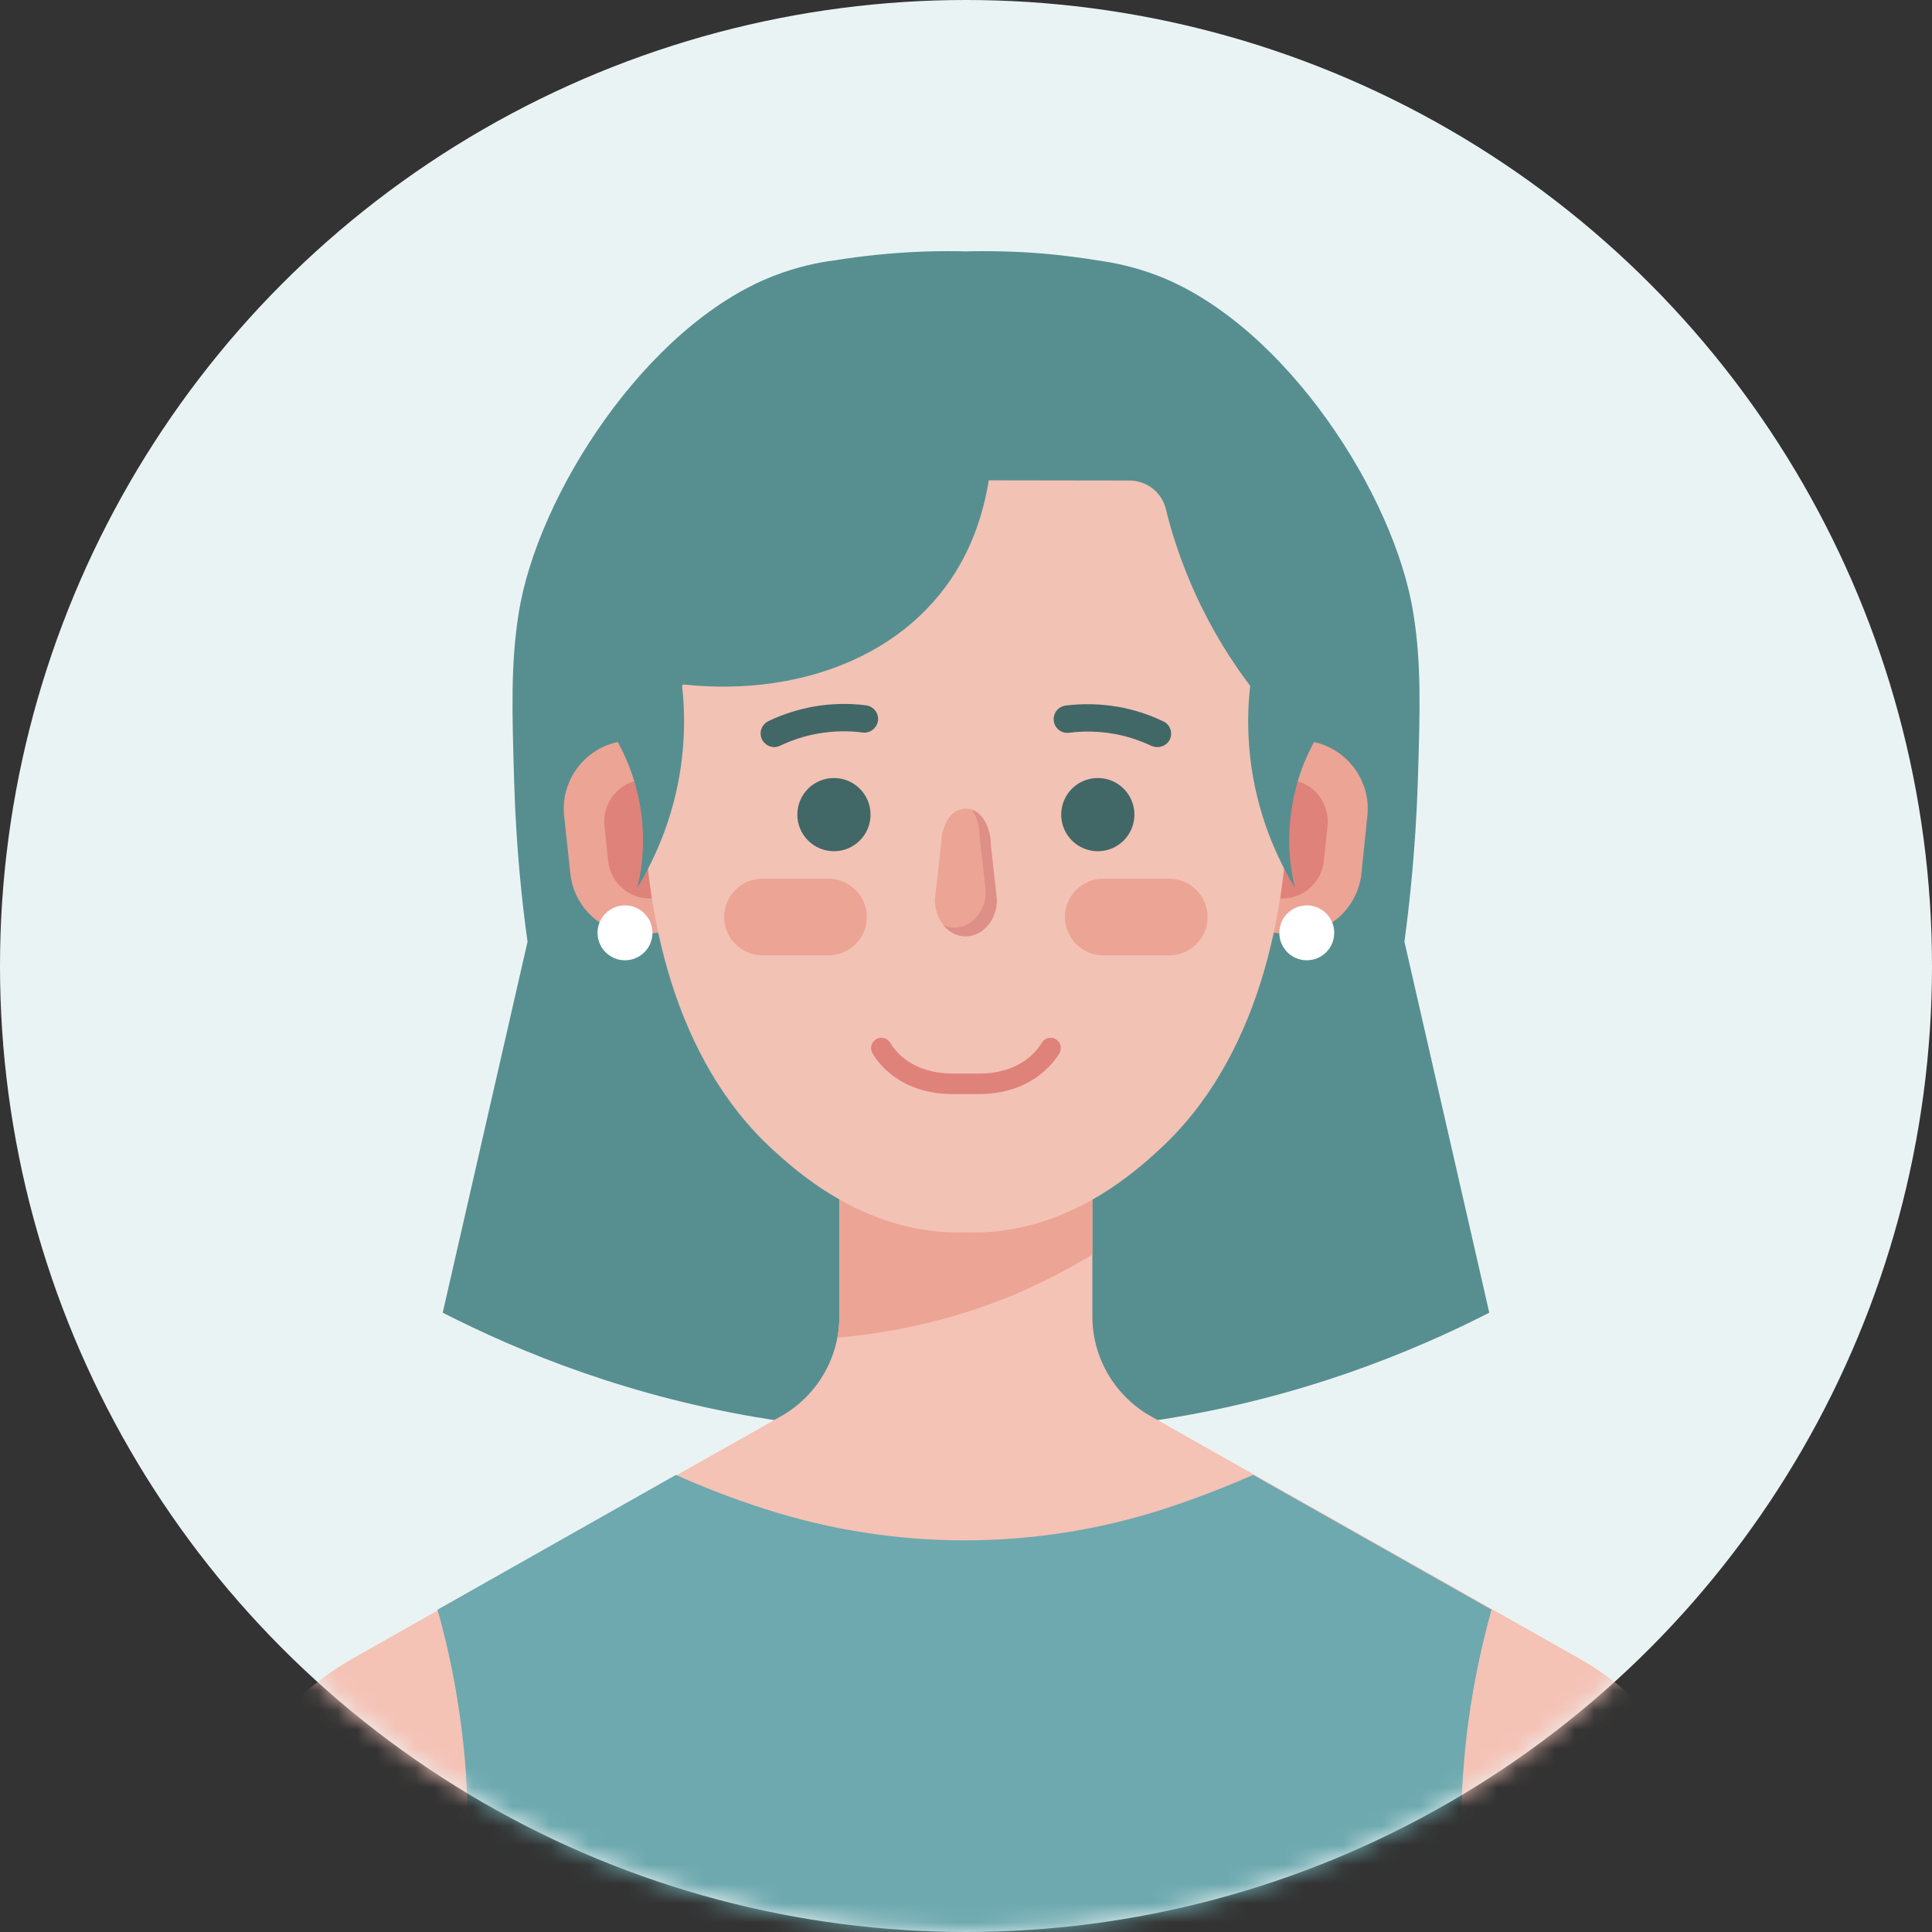 <svg width="100" height="100" viewBox="0 0 100 100" fill="none" xmlns="http://www.w3.org/2000/svg">
<rect x="0" y="0" width="100" height="100" fill="#333333" stroke="none"/>
<circle cx="50" cy="50" r="50" fill="#EAF3F4"/>
<mask id="mask0_2465_3146" style="mask-type:alpha" maskUnits="userSpaceOnUse" x="0" y="0" width="100" height="100">
<circle cx="50" cy="50" r="50" fill="#EAF3F4"/>
</mask>
<g mask="url(#mask0_2465_3146)">
<path d="M49.654 74.114C52.675 74.216 56.246 74.088 60.201 73.461C67.357 72.334 73.078 69.992 77.085 67.944C75.625 61.544 74.153 55.144 72.694 48.744C72.963 46.747 73.27 43.918 73.385 40.514C73.501 36.738 73.577 34.357 73.155 31.746C72.195 25.666 66.576 16.872 59.971 14.286C58.691 13.787 57.565 13.582 56.822 13.48C55.414 13.25 53.853 13.07 52.15 13.019C51.293 12.994 50.473 12.994 49.693 13.019H50.307C49.526 12.994 48.707 12.994 47.849 13.019C46.147 13.083 44.573 13.25 43.177 13.48C42.435 13.57 41.309 13.787 40.029 14.286C33.411 16.872 27.805 25.666 26.845 31.746C26.435 34.357 26.499 36.738 26.614 40.514C26.717 43.918 27.024 46.747 27.305 48.744C25.846 55.144 24.374 61.544 22.915 67.944C26.921 69.992 32.643 72.334 39.798 73.461C43.741 74.088 47.312 74.216 50.345 74.114" fill="#578F91"/>
<path d="M89.475 97.141C88.758 92.366 85.878 88.18 81.667 85.8L59.434 73.23C57.642 72.155 56.541 70.222 56.541 68.136V57.806H43.446V68.136C43.446 70.222 42.346 72.155 40.554 73.23L18.333 85.8C14.122 88.18 11.242 92.366 10.525 97.141L10 100.558H50H90L89.475 97.141Z" fill="#F5C2B6"/>
<path d="M50.755 67.675C53.047 66.882 54.979 65.883 56.541 64.936V57.819H43.447V68.149C43.447 68.52 43.408 68.878 43.344 69.237C45.405 69.058 47.952 68.635 50.755 67.675Z" fill="#ECA494"/>
<path d="M34.717 48.206L33.398 48.347C31.466 48.552 29.725 47.144 29.52 45.211L29.2 42.229C28.995 40.296 30.403 38.555 32.336 38.35L33.654 38.21L34.717 48.206Z" fill="#ECA494"/>
<path d="M34.666 46.402L33.859 46.492C32.669 46.62 31.607 45.749 31.479 44.572L31.287 42.741C31.159 41.551 32.029 40.488 33.207 40.36L34.013 40.271L34.666 46.402Z" fill="#DF827A"/>
<path d="M65.27 48.206L66.589 48.347C68.522 48.552 70.263 47.144 70.467 45.211L70.775 42.229C70.979 40.296 69.571 38.555 67.638 38.35L66.32 38.21L65.27 48.206Z" fill="#ECA494"/>
<path d="M65.334 46.402L66.141 46.492C67.331 46.62 68.393 45.749 68.521 44.572L68.713 42.741C68.841 41.551 67.971 40.488 66.793 40.36L65.987 40.271L65.334 46.402Z" fill="#DF827A"/>
<path d="M50 63.784C50.205 63.797 50.499 63.797 50.87 63.784C55.504 63.605 58.845 60.571 59.971 59.534C65.078 54.888 66.691 47.285 66.691 40.821C66.691 37.505 66.691 32.577 66.691 26.856C66.691 26.485 66.691 25.422 66.691 24.04C66.691 21.288 63.99 19.688 63.645 19.432C61.226 17.601 58.115 17.55 51.92 17.448C51.101 17.435 50.435 17.435 50 17.448C49.565 17.448 48.886 17.435 48.08 17.448C41.872 17.55 38.774 17.589 36.355 19.432C36.01 19.701 33.309 21.288 33.309 24.04C33.309 25.422 33.309 26.485 33.309 26.856C33.309 32.59 33.309 37.505 33.309 40.821C33.309 47.285 34.922 54.888 40.029 59.534C41.168 60.571 44.496 63.605 49.13 63.784C49.488 63.797 49.795 63.797 50 63.784Z" fill="#F2C2B5"/>
<path d="M50 48.462C49.117 48.462 48.387 47.617 48.387 46.58L48.707 43.739C48.707 42.907 49.104 41.857 50 41.857C50.883 41.857 51.293 42.907 51.293 43.739L51.613 46.58C51.613 47.617 50.883 48.462 50 48.462Z" fill="#ECA494"/>
<path d="M51.28 43.752C51.28 43.035 50.973 42.152 50.32 41.921C50.589 42.305 50.704 42.83 50.704 43.291L51.024 46.133C51.024 47.169 50.294 48.014 49.411 48.014C49.194 48.014 49.002 47.963 48.81 47.873C49.104 48.232 49.514 48.462 49.974 48.462C50.858 48.462 51.587 47.617 51.587 46.581L51.28 43.752Z" fill="#DD8F88"/>
<path d="M43.165 44.059C44.211 44.059 45.059 43.211 45.059 42.165C45.059 41.118 44.211 40.27 43.165 40.27C42.118 40.27 41.27 41.118 41.27 42.165C41.27 43.211 42.118 44.059 43.165 44.059Z" fill="#426767"/>
<path d="M56.822 44.059C57.869 44.059 58.717 43.211 58.717 42.165C58.717 41.118 57.869 40.27 56.822 40.27C55.776 40.27 54.928 41.118 54.928 42.165C54.928 43.211 55.776 44.059 56.822 44.059Z" fill="#426767"/>
<path d="M50.653 56.629H49.322C46.608 56.629 45.443 55.016 45.162 54.517C45.008 54.261 45.098 53.941 45.354 53.788C45.61 53.634 45.93 53.724 46.083 53.98C46.365 54.453 47.235 55.567 49.334 55.567H50.666C52.752 55.567 53.635 54.453 53.917 53.98C54.07 53.724 54.39 53.634 54.646 53.788C54.902 53.941 54.979 54.261 54.838 54.517C54.531 55.016 53.366 56.629 50.653 56.629Z" fill="#DF827A"/>
<path d="M42.883 49.448H39.465C38.377 49.448 37.481 48.552 37.481 47.464C37.481 46.376 38.377 45.48 39.465 45.48H42.883C43.971 45.48 44.867 46.376 44.867 47.464C44.867 48.565 43.971 49.448 42.883 49.448Z" fill="#ECA494"/>
<path d="M60.521 49.448H57.104C56.016 49.448 55.12 48.552 55.12 47.464C55.12 46.376 56.016 45.48 57.104 45.48H60.521C61.609 45.48 62.505 46.376 62.505 47.464C62.505 48.565 61.609 49.448 60.521 49.448Z" fill="#ECA494"/>
<path d="M40.08 38.67C39.811 38.67 39.568 38.517 39.44 38.273C39.274 37.915 39.414 37.505 39.773 37.326C40.515 36.968 41.296 36.725 42.115 36.571C43.011 36.417 43.933 36.392 44.829 36.507C45.213 36.558 45.495 36.917 45.443 37.301C45.392 37.685 45.034 37.966 44.65 37.915C43.895 37.813 43.114 37.838 42.358 37.966C41.68 38.081 41.014 38.299 40.387 38.593C40.285 38.645 40.182 38.67 40.08 38.67Z" fill="#426767"/>
<path d="M59.907 38.67C59.805 38.67 59.703 38.645 59.6 38.606C58.973 38.312 58.307 38.094 57.629 37.979C56.874 37.851 56.106 37.826 55.338 37.928C54.954 37.979 54.595 37.711 54.544 37.314C54.493 36.93 54.762 36.571 55.158 36.52C56.054 36.405 56.976 36.431 57.872 36.584C58.678 36.725 59.472 36.981 60.215 37.339C60.573 37.506 60.714 37.928 60.547 38.286C60.432 38.517 60.176 38.67 59.907 38.67Z" fill="#426767"/>
<path d="M32.349 49.704C33.133 49.704 33.77 49.068 33.77 48.283C33.77 47.499 33.133 46.862 32.349 46.862C31.564 46.862 30.928 47.499 30.928 48.283C30.928 49.068 31.564 49.704 32.349 49.704Z" fill="white"/>
<path d="M67.639 49.704C68.423 49.704 69.059 49.068 69.059 48.283C69.059 47.499 68.423 46.862 67.639 46.862C66.854 46.862 66.218 47.499 66.218 48.283C66.218 49.068 66.854 49.704 67.639 49.704Z" fill="white"/>
<path d="M68.893 37.058C69.111 35.573 73.949 29.813 68.24 21.967C62.173 13.621 52.522 13.531 50.397 13.531C50.256 13.531 50.154 13.531 50.077 13.531C50.051 13.531 50.013 13.531 50 13.531C49.975 13.531 49.949 13.531 49.911 13.531C49.821 13.531 49.719 13.531 49.591 13.531C47.466 13.531 37.815 13.621 31.747 21.967C26.039 29.826 30.89 35.573 31.095 37.058C31.671 37.813 32.695 39.349 33.104 41.563C33.463 43.471 33.207 45.058 32.989 45.954C33.616 44.917 34.359 43.445 34.858 41.563C35.523 39.055 35.459 36.892 35.306 35.496C36.202 34.319 37.213 32.757 38.109 30.811C38.851 29.186 39.338 27.675 39.671 26.344C39.888 25.474 40.669 24.872 41.552 24.872L49.923 24.86H50.09L58.461 24.872C59.357 24.872 60.138 25.487 60.343 26.344C60.663 27.663 61.162 29.186 61.904 30.811C62.8 32.757 63.811 34.319 64.707 35.496C64.554 36.892 64.49 39.055 65.155 41.563C65.655 43.445 66.397 44.917 67.024 45.954C66.807 45.058 66.551 43.483 66.909 41.563C67.293 39.349 68.317 37.813 68.893 37.058Z" fill="#578F91"/>
<path d="M51.19 24.795C50.921 26.498 50.281 28.75 48.63 30.773C45.2 35.01 38.825 36.546 32.349 34.882C32.349 34.37 32.387 28.2 37.494 24.706C41.501 21.966 46.941 21.992 51.19 24.795Z" fill="#578F91"/>
<path d="M75.856 90.331C76.137 87.656 76.649 85.301 77.2 83.317C73.091 80.987 68.969 78.67 64.86 76.341C63.491 76.942 61.993 77.531 60.355 78.069C60.316 78.081 60.278 78.094 60.24 78.107C53.545 80.27 46.313 80.27 39.606 78.107C39.568 78.094 39.529 78.081 39.491 78.069C37.852 77.544 36.355 76.955 34.985 76.341C30.876 78.67 26.755 80.987 22.646 83.317C23.209 85.301 23.708 87.656 23.99 90.331C24.412 94.337 24.182 97.832 23.811 100.558H49.923H76.035C75.664 97.845 75.446 94.35 75.856 90.331Z" fill="#6DA9AF"/>
</g>
</svg>
